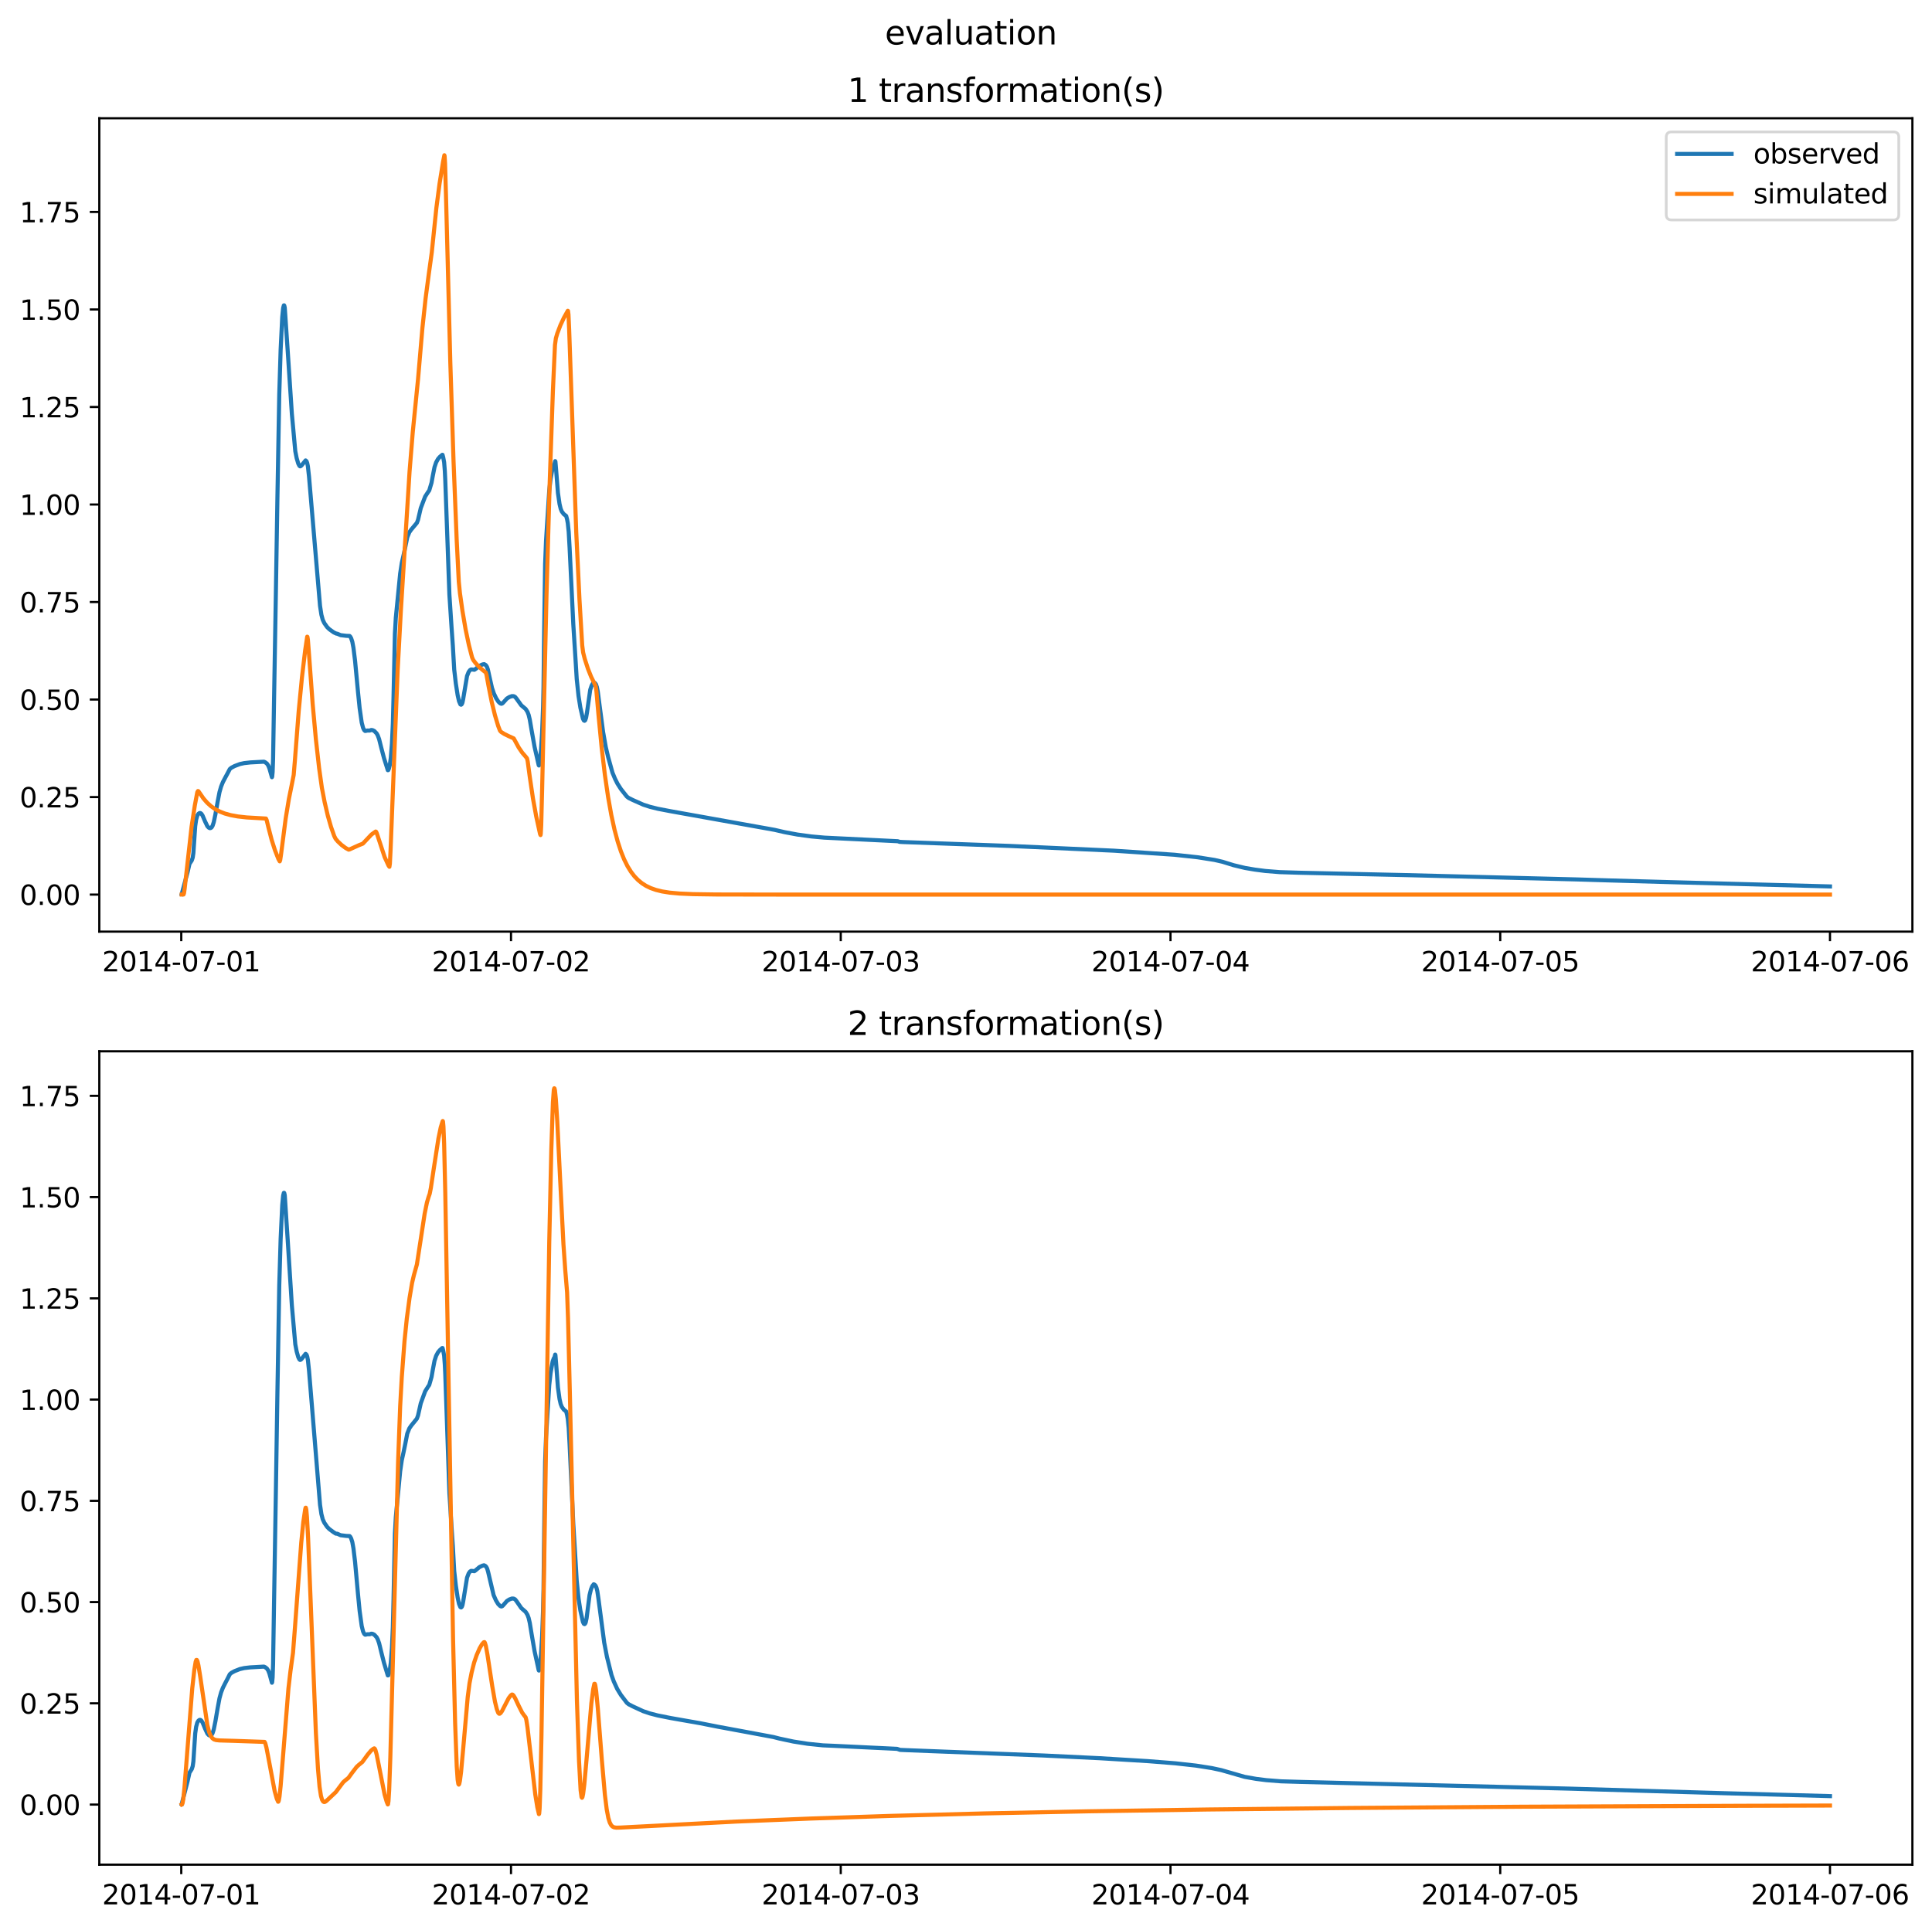 <?xml version="1.0" encoding="utf-8" standalone="no"?>
<!DOCTYPE svg PUBLIC "-//W3C//DTD SVG 1.1//EN"
  "http://www.w3.org/Graphics/SVG/1.1/DTD/svg11.dtd">
<svg xmlns:xlink="http://www.w3.org/1999/xlink" width="709.489pt" height="708.798pt" viewBox="0 0 709.489 708.798" xmlns="http://www.w3.org/2000/svg" version="1.1">
 <defs>
  <style type="text/css">*{stroke-linejoin: round; stroke-linecap: butt}</style>
 </defs>
 <g id="figure_1">
  <g id="patch_1">
   <path d="M 0 708.798 
L 709.489 708.798 
L 709.489 0 
L 0 0 
z
" style="fill: #ffffff"/>
  </g>
  <g id="axes_1">
   <g id="patch_2">
    <path d="M 36.466 342.2 
L 702.289 342.2 
L 702.289 43.44 
L 36.466 43.44 
z
" style="fill: #ffffff"/>
   </g>
   <g id="matplotlib.axis_1">
    <g id="xtick_1">
     <g id="line2d_1">
      <defs>
       <path id="mf489f1779e" d="M 0 0 
L 0 3.5 
" style="stroke: #000000; stroke-width: 0.8"/>
      </defs>
      <g>
       <use xlink:href="#mf489f1779e" x="66.562" y="342.2" style="stroke: #000000; stroke-width: 0.8"/>
      </g>
     </g>
     <g id="text_1">
      <!-- 2014-07-01 -->
      <g transform="translate(37.504 356.798) scale(0.1 -0.1)">
       <defs>
        <path id="DejaVuSans-32" d="M 1228 531 
L 3431 531 
L 3431 0 
L 469 0 
L 469 531 
Q 828 903 1448 1529 
Q 2069 2156 2228 2338 
Q 2531 2678 2651 2914 
Q 2772 3150 2772 3378 
Q 2772 3750 2511 3984 
Q 2250 4219 1831 4219 
Q 1534 4219 1204 4116 
Q 875 4013 500 3803 
L 500 4441 
Q 881 4594 1212 4672 
Q 1544 4750 1819 4750 
Q 2544 4750 2975 4387 
Q 3406 4025 3406 3419 
Q 3406 3131 3298 2873 
Q 3191 2616 2906 2266 
Q 2828 2175 2409 1742 
Q 1991 1309 1228 531 
z
" transform="scale(0.016)"/>
        <path id="DejaVuSans-30" d="M 2034 4250 
Q 1547 4250 1301 3770 
Q 1056 3291 1056 2328 
Q 1056 1369 1301 889 
Q 1547 409 2034 409 
Q 2525 409 2770 889 
Q 3016 1369 3016 2328 
Q 3016 3291 2770 3770 
Q 2525 4250 2034 4250 
z
M 2034 4750 
Q 2819 4750 3233 4129 
Q 3647 3509 3647 2328 
Q 3647 1150 3233 529 
Q 2819 -91 2034 -91 
Q 1250 -91 836 529 
Q 422 1150 422 2328 
Q 422 3509 836 4129 
Q 1250 4750 2034 4750 
z
" transform="scale(0.016)"/>
        <path id="DejaVuSans-31" d="M 794 531 
L 1825 531 
L 1825 4091 
L 703 3866 
L 703 4441 
L 1819 4666 
L 2450 4666 
L 2450 531 
L 3481 531 
L 3481 0 
L 794 0 
L 794 531 
z
" transform="scale(0.016)"/>
        <path id="DejaVuSans-34" d="M 2419 4116 
L 825 1625 
L 2419 1625 
L 2419 4116 
z
M 2253 4666 
L 3047 4666 
L 3047 1625 
L 3713 1625 
L 3713 1100 
L 3047 1100 
L 3047 0 
L 2419 0 
L 2419 1100 
L 313 1100 
L 313 1709 
L 2253 4666 
z
" transform="scale(0.016)"/>
        <path id="DejaVuSans-2d" d="M 313 2009 
L 1997 2009 
L 1997 1497 
L 313 1497 
L 313 2009 
z
" transform="scale(0.016)"/>
        <path id="DejaVuSans-37" d="M 525 4666 
L 3525 4666 
L 3525 4397 
L 1831 0 
L 1172 0 
L 2766 4134 
L 525 4134 
L 525 4666 
z
" transform="scale(0.016)"/>
       </defs>
       <use xlink:href="#DejaVuSans-32"/>
       <use xlink:href="#DejaVuSans-30" x="63.623"/>
       <use xlink:href="#DejaVuSans-31" x="127.246"/>
       <use xlink:href="#DejaVuSans-34" x="190.869"/>
       <use xlink:href="#DejaVuSans-2d" x="254.492"/>
       <use xlink:href="#DejaVuSans-30" x="290.576"/>
       <use xlink:href="#DejaVuSans-37" x="354.199"/>
       <use xlink:href="#DejaVuSans-2d" x="417.822"/>
       <use xlink:href="#DejaVuSans-30" x="453.906"/>
       <use xlink:href="#DejaVuSans-31" x="517.529"/>
      </g>
     </g>
    </g>
    <g id="xtick_2">
     <g id="line2d_2">
      <g>
       <use xlink:href="#mf489f1779e" x="187.655" y="342.2" style="stroke: #000000; stroke-width: 0.8"/>
      </g>
     </g>
     <g id="text_2">
      <!-- 2014-07-02 -->
      <g transform="translate(158.597 356.798) scale(0.1 -0.1)">
       <use xlink:href="#DejaVuSans-32"/>
       <use xlink:href="#DejaVuSans-30" x="63.623"/>
       <use xlink:href="#DejaVuSans-31" x="127.246"/>
       <use xlink:href="#DejaVuSans-34" x="190.869"/>
       <use xlink:href="#DejaVuSans-2d" x="254.492"/>
       <use xlink:href="#DejaVuSans-30" x="290.576"/>
       <use xlink:href="#DejaVuSans-37" x="354.199"/>
       <use xlink:href="#DejaVuSans-2d" x="417.822"/>
       <use xlink:href="#DejaVuSans-30" x="453.906"/>
       <use xlink:href="#DejaVuSans-32" x="517.529"/>
      </g>
     </g>
    </g>
    <g id="xtick_3">
     <g id="line2d_3">
      <g>
       <use xlink:href="#mf489f1779e" x="308.747" y="342.2" style="stroke: #000000; stroke-width: 0.8"/>
      </g>
     </g>
     <g id="text_3">
      <!-- 2014-07-03 -->
      <g transform="translate(279.689 356.798) scale(0.1 -0.1)">
       <defs>
        <path id="DejaVuSans-33" d="M 2597 2516 
Q 3050 2419 3304 2112 
Q 3559 1806 3559 1356 
Q 3559 666 3084 287 
Q 2609 -91 1734 -91 
Q 1441 -91 1130 -33 
Q 819 25 488 141 
L 488 750 
Q 750 597 1062 519 
Q 1375 441 1716 441 
Q 2309 441 2620 675 
Q 2931 909 2931 1356 
Q 2931 1769 2642 2001 
Q 2353 2234 1838 2234 
L 1294 2234 
L 1294 2753 
L 1863 2753 
Q 2328 2753 2575 2939 
Q 2822 3125 2822 3475 
Q 2822 3834 2567 4026 
Q 2313 4219 1838 4219 
Q 1578 4219 1281 4162 
Q 984 4106 628 3988 
L 628 4550 
Q 988 4650 1302 4700 
Q 1616 4750 1894 4750 
Q 2613 4750 3031 4423 
Q 3450 4097 3450 3541 
Q 3450 3153 3228 2886 
Q 3006 2619 2597 2516 
z
" transform="scale(0.016)"/>
       </defs>
       <use xlink:href="#DejaVuSans-32"/>
       <use xlink:href="#DejaVuSans-30" x="63.623"/>
       <use xlink:href="#DejaVuSans-31" x="127.246"/>
       <use xlink:href="#DejaVuSans-34" x="190.869"/>
       <use xlink:href="#DejaVuSans-2d" x="254.492"/>
       <use xlink:href="#DejaVuSans-30" x="290.576"/>
       <use xlink:href="#DejaVuSans-37" x="354.199"/>
       <use xlink:href="#DejaVuSans-2d" x="417.822"/>
       <use xlink:href="#DejaVuSans-30" x="453.906"/>
       <use xlink:href="#DejaVuSans-33" x="517.529"/>
      </g>
     </g>
    </g>
    <g id="xtick_4">
     <g id="line2d_4">
      <g>
       <use xlink:href="#mf489f1779e" x="429.84" y="342.2" style="stroke: #000000; stroke-width: 0.8"/>
      </g>
     </g>
     <g id="text_4">
      <!-- 2014-07-04 -->
      <g transform="translate(400.782 356.798) scale(0.1 -0.1)">
       <use xlink:href="#DejaVuSans-32"/>
       <use xlink:href="#DejaVuSans-30" x="63.623"/>
       <use xlink:href="#DejaVuSans-31" x="127.246"/>
       <use xlink:href="#DejaVuSans-34" x="190.869"/>
       <use xlink:href="#DejaVuSans-2d" x="254.492"/>
       <use xlink:href="#DejaVuSans-30" x="290.576"/>
       <use xlink:href="#DejaVuSans-37" x="354.199"/>
       <use xlink:href="#DejaVuSans-2d" x="417.822"/>
       <use xlink:href="#DejaVuSans-30" x="453.906"/>
       <use xlink:href="#DejaVuSans-34" x="517.529"/>
      </g>
     </g>
    </g>
    <g id="xtick_5">
     <g id="line2d_5">
      <g>
       <use xlink:href="#mf489f1779e" x="550.932" y="342.2" style="stroke: #000000; stroke-width: 0.8"/>
      </g>
     </g>
     <g id="text_5">
      <!-- 2014-07-05 -->
      <g transform="translate(521.874 356.798) scale(0.1 -0.1)">
       <defs>
        <path id="DejaVuSans-35" d="M 691 4666 
L 3169 4666 
L 3169 4134 
L 1269 4134 
L 1269 2991 
Q 1406 3038 1543 3061 
Q 1681 3084 1819 3084 
Q 2600 3084 3056 2656 
Q 3513 2228 3513 1497 
Q 3513 744 3044 326 
Q 2575 -91 1722 -91 
Q 1428 -91 1123 -41 
Q 819 9 494 109 
L 494 744 
Q 775 591 1075 516 
Q 1375 441 1709 441 
Q 2250 441 2565 725 
Q 2881 1009 2881 1497 
Q 2881 1984 2565 2268 
Q 2250 2553 1709 2553 
Q 1456 2553 1204 2497 
Q 953 2441 691 2322 
L 691 4666 
z
" transform="scale(0.016)"/>
       </defs>
       <use xlink:href="#DejaVuSans-32"/>
       <use xlink:href="#DejaVuSans-30" x="63.623"/>
       <use xlink:href="#DejaVuSans-31" x="127.246"/>
       <use xlink:href="#DejaVuSans-34" x="190.869"/>
       <use xlink:href="#DejaVuSans-2d" x="254.492"/>
       <use xlink:href="#DejaVuSans-30" x="290.576"/>
       <use xlink:href="#DejaVuSans-37" x="354.199"/>
       <use xlink:href="#DejaVuSans-2d" x="417.822"/>
       <use xlink:href="#DejaVuSans-30" x="453.906"/>
       <use xlink:href="#DejaVuSans-35" x="517.529"/>
      </g>
     </g>
    </g>
    <g id="xtick_6">
     <g id="line2d_6">
      <g>
       <use xlink:href="#mf489f1779e" x="672.025" y="342.2" style="stroke: #000000; stroke-width: 0.8"/>
      </g>
     </g>
     <g id="text_6">
      <!-- 2014-07-06 -->
      <g transform="translate(642.967 356.798) scale(0.1 -0.1)">
       <defs>
        <path id="DejaVuSans-36" d="M 2113 2584 
Q 1688 2584 1439 2293 
Q 1191 2003 1191 1497 
Q 1191 994 1439 701 
Q 1688 409 2113 409 
Q 2538 409 2786 701 
Q 3034 994 3034 1497 
Q 3034 2003 2786 2293 
Q 2538 2584 2113 2584 
z
M 3366 4563 
L 3366 3988 
Q 3128 4100 2886 4159 
Q 2644 4219 2406 4219 
Q 1781 4219 1451 3797 
Q 1122 3375 1075 2522 
Q 1259 2794 1537 2939 
Q 1816 3084 2150 3084 
Q 2853 3084 3261 2657 
Q 3669 2231 3669 1497 
Q 3669 778 3244 343 
Q 2819 -91 2113 -91 
Q 1303 -91 875 529 
Q 447 1150 447 2328 
Q 447 3434 972 4092 
Q 1497 4750 2381 4750 
Q 2619 4750 2861 4703 
Q 3103 4656 3366 4563 
z
" transform="scale(0.016)"/>
       </defs>
       <use xlink:href="#DejaVuSans-32"/>
       <use xlink:href="#DejaVuSans-30" x="63.623"/>
       <use xlink:href="#DejaVuSans-31" x="127.246"/>
       <use xlink:href="#DejaVuSans-34" x="190.869"/>
       <use xlink:href="#DejaVuSans-2d" x="254.492"/>
       <use xlink:href="#DejaVuSans-30" x="290.576"/>
       <use xlink:href="#DejaVuSans-37" x="354.199"/>
       <use xlink:href="#DejaVuSans-2d" x="417.822"/>
       <use xlink:href="#DejaVuSans-30" x="453.906"/>
       <use xlink:href="#DejaVuSans-36" x="517.529"/>
      </g>
     </g>
    </g>
   </g>
   <g id="matplotlib.axis_2">
    <g id="ytick_1">
     <g id="line2d_7">
      <defs>
       <path id="m8d17751c5c" d="M 0 0 
L -3.5 0 
" style="stroke: #000000; stroke-width: 0.8"/>
      </defs>
      <g>
       <use xlink:href="#m8d17751c5c" x="36.466" y="328.597" style="stroke: #000000; stroke-width: 0.8"/>
      </g>
     </g>
     <g id="text_7">
      <!-- 0.00 -->
      <g transform="translate(7.2 332.396) scale(0.1 -0.1)">
       <defs>
        <path id="DejaVuSans-2e" d="M 684 794 
L 1344 794 
L 1344 0 
L 684 0 
L 684 794 
z
" transform="scale(0.016)"/>
       </defs>
       <use xlink:href="#DejaVuSans-30"/>
       <use xlink:href="#DejaVuSans-2e" x="63.623"/>
       <use xlink:href="#DejaVuSans-30" x="95.41"/>
       <use xlink:href="#DejaVuSans-30" x="159.033"/>
      </g>
     </g>
    </g>
    <g id="ytick_2">
     <g id="line2d_8">
      <g>
       <use xlink:href="#m8d17751c5c" x="36.466" y="292.776" style="stroke: #000000; stroke-width: 0.8"/>
      </g>
     </g>
     <g id="text_8">
      <!-- 0.25 -->
      <g transform="translate(7.2 296.575) scale(0.1 -0.1)">
       <use xlink:href="#DejaVuSans-30"/>
       <use xlink:href="#DejaVuSans-2e" x="63.623"/>
       <use xlink:href="#DejaVuSans-32" x="95.41"/>
       <use xlink:href="#DejaVuSans-35" x="159.033"/>
      </g>
     </g>
    </g>
    <g id="ytick_3">
     <g id="line2d_9">
      <g>
       <use xlink:href="#m8d17751c5c" x="36.466" y="256.955" style="stroke: #000000; stroke-width: 0.8"/>
      </g>
     </g>
     <g id="text_9">
      <!-- 0.50 -->
      <g transform="translate(7.2 260.754) scale(0.1 -0.1)">
       <use xlink:href="#DejaVuSans-30"/>
       <use xlink:href="#DejaVuSans-2e" x="63.623"/>
       <use xlink:href="#DejaVuSans-35" x="95.41"/>
       <use xlink:href="#DejaVuSans-30" x="159.033"/>
      </g>
     </g>
    </g>
    <g id="ytick_4">
     <g id="line2d_10">
      <g>
       <use xlink:href="#m8d17751c5c" x="36.466" y="221.134" style="stroke: #000000; stroke-width: 0.8"/>
      </g>
     </g>
     <g id="text_10">
      <!-- 0.75 -->
      <g transform="translate(7.2 224.934) scale(0.1 -0.1)">
       <use xlink:href="#DejaVuSans-30"/>
       <use xlink:href="#DejaVuSans-2e" x="63.623"/>
       <use xlink:href="#DejaVuSans-37" x="95.41"/>
       <use xlink:href="#DejaVuSans-35" x="159.033"/>
      </g>
     </g>
    </g>
    <g id="ytick_5">
     <g id="line2d_11">
      <g>
       <use xlink:href="#m8d17751c5c" x="36.466" y="185.314" style="stroke: #000000; stroke-width: 0.8"/>
      </g>
     </g>
     <g id="text_11">
      <!-- 1.00 -->
      <g transform="translate(7.2 189.113) scale(0.1 -0.1)">
       <use xlink:href="#DejaVuSans-31"/>
       <use xlink:href="#DejaVuSans-2e" x="63.623"/>
       <use xlink:href="#DejaVuSans-30" x="95.41"/>
       <use xlink:href="#DejaVuSans-30" x="159.033"/>
      </g>
     </g>
    </g>
    <g id="ytick_6">
     <g id="line2d_12">
      <g>
       <use xlink:href="#m8d17751c5c" x="36.466" y="149.493" style="stroke: #000000; stroke-width: 0.8"/>
      </g>
     </g>
     <g id="text_12">
      <!-- 1.25 -->
      <g transform="translate(7.2 153.292) scale(0.1 -0.1)">
       <use xlink:href="#DejaVuSans-31"/>
       <use xlink:href="#DejaVuSans-2e" x="63.623"/>
       <use xlink:href="#DejaVuSans-32" x="95.41"/>
       <use xlink:href="#DejaVuSans-35" x="159.033"/>
      </g>
     </g>
    </g>
    <g id="ytick_7">
     <g id="line2d_13">
      <g>
       <use xlink:href="#m8d17751c5c" x="36.466" y="113.672" style="stroke: #000000; stroke-width: 0.8"/>
      </g>
     </g>
     <g id="text_13">
      <!-- 1.50 -->
      <g transform="translate(7.2 117.471) scale(0.1 -0.1)">
       <use xlink:href="#DejaVuSans-31"/>
       <use xlink:href="#DejaVuSans-2e" x="63.623"/>
       <use xlink:href="#DejaVuSans-35" x="95.41"/>
       <use xlink:href="#DejaVuSans-30" x="159.033"/>
      </g>
     </g>
    </g>
    <g id="ytick_8">
     <g id="line2d_14">
      <g>
       <use xlink:href="#m8d17751c5c" x="36.466" y="77.851" style="stroke: #000000; stroke-width: 0.8"/>
      </g>
     </g>
     <g id="text_14">
      <!-- 1.75 -->
      <g transform="translate(7.2 81.65) scale(0.1 -0.1)">
       <use xlink:href="#DejaVuSans-31"/>
       <use xlink:href="#DejaVuSans-2e" x="63.623"/>
       <use xlink:href="#DejaVuSans-37" x="95.41"/>
       <use xlink:href="#DejaVuSans-35" x="159.033"/>
      </g>
     </g>
    </g>
   </g>
   <g id="line2d_15">
    <path d="M 66.73 328.416 
L 68.496 321.795 
L 68.917 320.219 
L 69.589 317.314 
L 70.01 316.679 
L 70.43 316.045 
L 70.767 315.013 
L 71.019 313.329 
L 71.271 309.556 
L 71.692 303.411 
L 72.028 301.093 
L 72.449 299.595 
L 72.869 298.914 
L 73.29 298.63 
L 73.626 298.659 
L 73.962 298.91 
L 74.383 299.557 
L 75.308 301.723 
L 76.149 303.471 
L 76.653 304.014 
L 77.074 304.199 
L 77.41 304.146 
L 77.746 303.867 
L 78.083 303.277 
L 78.503 301.995 
L 79.092 299.191 
L 79.933 294.451 
L 80.606 290.974 
L 81.194 288.912 
L 81.867 287.242 
L 82.792 285.49 
L 83.633 283.94 
L 84.39 282.485 
L 84.978 281.997 
L 86.156 281.382 
L 88.09 280.651 
L 89.687 280.303 
L 91.958 280.049 
L 96.919 279.78 
L 97.34 279.963 
L 98.013 280.459 
L 98.517 281.196 
L 98.938 282.242 
L 99.863 285.488 
L 99.947 285.289 
L 100.115 283.567 
L 100.283 278.824 
L 100.619 258.227 
L 101.292 218.901 
L 101.881 182.482 
L 102.554 144.85 
L 103.058 128.523 
L 103.647 116.483 
L 103.983 113.125 
L 104.235 112.173 
L 104.319 112.146 
L 104.404 112.272 
L 104.572 113.016 
L 104.74 115.429 
L 105.076 120.442 
L 105.665 129.065 
L 107.179 152.005 
L 108.44 165.743 
L 108.945 168.301 
L 109.533 170.294 
L 109.954 171.117 
L 110.206 171.295 
L 110.458 171.217 
L 110.795 170.892 
L 112.224 169.123 
L 112.56 169.414 
L 112.813 170.061 
L 113.065 171.295 
L 113.485 175.092 
L 117.522 222.521 
L 118.026 225.811 
L 118.531 227.69 
L 119.12 228.912 
L 120.129 230.334 
L 120.886 231.084 
L 122.567 232.294 
L 123.577 232.762 
L 123.829 232.759 
L 125.09 233.304 
L 127.192 233.553 
L 128.37 233.593 
L 128.622 233.844 
L 128.958 234.448 
L 129.379 235.727 
L 129.799 237.964 
L 130.388 242.707 
L 131.481 254.298 
L 132.07 260.113 
L 132.827 265.409 
L 133.331 267.35 
L 133.752 268.199 
L 134.088 268.494 
L 134.424 268.451 
L 134.929 268.339 
L 135.77 268.346 
L 136.359 268.125 
L 136.863 268.212 
L 137.452 268.502 
L 138.293 269.373 
L 138.713 270.118 
L 139.218 271.482 
L 139.974 274.501 
L 140.984 278.355 
L 142.413 282.903 
L 142.581 282.878 
L 142.834 282.264 
L 143.17 280.882 
L 143.506 278.42 
L 143.927 273.218 
L 144.263 265.881 
L 144.515 256.063 
L 145.02 232.764 
L 145.356 226.914 
L 146.954 210.667 
L 147.543 206.813 
L 148.215 203.864 
L 148.804 201.104 
L 149.561 197.349 
L 150.318 195.506 
L 150.991 194.552 
L 153.093 192.048 
L 153.513 190.934 
L 153.85 189.486 
L 154.522 186.62 
L 156.12 182.407 
L 157.129 180.845 
L 157.634 180.133 
L 158.475 177.311 
L 158.895 174.993 
L 159.568 171.582 
L 160.157 169.842 
L 160.829 168.622 
L 161.502 167.826 
L 162.427 167.057 
L 162.511 167.061 
L 162.763 167.996 
L 163.1 169.801 
L 163.352 172.985 
L 163.52 176.45 
L 165.034 218.461 
L 165.791 229.966 
L 166.295 237.179 
L 166.8 245.943 
L 167.388 251.032 
L 168.061 255.356 
L 168.566 257.581 
L 169.07 258.735 
L 169.323 258.861 
L 169.575 258.671 
L 169.827 258.058 
L 170.079 256.852 
L 171.509 248.315 
L 172.098 246.828 
L 172.602 246.143 
L 173.023 245.9 
L 173.527 245.943 
L 174.2 246.024 
L 174.62 245.751 
L 176.05 244.583 
L 177.227 244.049 
L 177.816 243.953 
L 178.405 244.304 
L 178.825 244.937 
L 179.161 245.908 
L 179.75 248.607 
L 180.675 252.698 
L 181.348 254.686 
L 182.189 256.473 
L 183.03 257.755 
L 183.702 258.376 
L 184.123 258.51 
L 184.459 258.397 
L 184.88 257.989 
L 186.141 256.588 
L 187.066 256.02 
L 187.991 255.694 
L 188.664 255.723 
L 189.168 255.996 
L 189.673 256.611 
L 191.439 259.073 
L 192.28 259.789 
L 193.037 260.427 
L 193.709 261.482 
L 194.13 262.578 
L 194.55 264.308 
L 195.223 268.261 
L 196.316 274.378 
L 197.83 281.079 
L 197.914 281.182 
L 197.998 281.035 
L 198.25 279.495 
L 198.671 275.592 
L 199.091 268.902 
L 199.428 259.772 
L 199.596 252.331 
L 199.848 230.663 
L 200.184 207.169 
L 200.521 198.583 
L 201.698 180.179 
L 202.203 175.849 
L 202.959 171.769 
L 203.38 170.692 
L 203.632 170.376 
L 203.884 169.378 
L 203.968 169.546 
L 204.221 172.565 
L 204.893 181.07 
L 205.482 185.137 
L 205.903 186.892 
L 206.323 187.901 
L 207.08 188.896 
L 207.753 189.39 
L 207.921 189.527 
L 208.257 190.789 
L 208.509 192.148 
L 208.846 195.366 
L 209.182 201.322 
L 210.528 229.26 
L 211.369 242.541 
L 211.789 249.388 
L 212.462 255.707 
L 213.135 259.954 
L 214.06 263.954 
L 214.396 264.628 
L 214.648 264.767 
L 214.9 264.564 
L 215.237 263.602 
L 215.573 261.627 
L 216.75 253.364 
L 217.255 251.854 
L 217.76 250.94 
L 218.096 250.658 
L 218.516 250.928 
L 218.853 251.394 
L 219.189 252.362 
L 219.525 254.04 
L 220.114 258.583 
L 221.46 268.786 
L 222.469 274.452 
L 223.31 278.017 
L 224.907 283.778 
L 225.832 286.005 
L 226.757 287.853 
L 228.019 289.83 
L 230.205 292.6 
L 230.878 293.114 
L 232.392 293.863 
L 236.26 295.579 
L 238.698 296.365 
L 241.558 297.073 
L 246.099 297.947 
L 284.445 304.819 
L 288.145 305.672 
L 292.854 306.55 
L 297.983 307.246 
L 302.777 307.679 
L 329.686 308.997 
L 330.359 309.226 
L 331.62 309.3 
L 370.639 310.718 
L 409.153 312.474 
L 431.269 313.962 
L 439.762 314.885 
L 445.985 315.867 
L 448.928 316.542 
L 453.049 317.814 
L 457.254 318.823 
L 460.785 319.419 
L 464.654 319.922 
L 469.951 320.348 
L 477.183 320.57 
L 515.361 321.417 
L 578.935 323.026 
L 590.203 323.371 
L 614.926 324.07 
L 672.025 325.599 
L 672.025 325.599 
" clip-path="url(#p500fdd2660)" style="fill: none; stroke: #1f77b4; stroke-width: 1.5; stroke-linecap: square"/>
   </g>
   <g id="line2d_16">
    <path d="M 66.73 328.575 
L 67.403 328.565 
L 67.571 328.099 
L 67.824 326.323 
L 70.346 303.709 
L 71.524 295.969 
L 72.449 291.001 
L 72.701 290.555 
L 72.869 290.626 
L 73.29 291.222 
L 74.719 293.303 
L 76.065 294.847 
L 77.494 296.138 
L 79.008 297.198 
L 80.69 298.091 
L 82.54 298.816 
L 84.726 299.42 
L 87.333 299.898 
L 90.612 300.261 
L 95.069 300.516 
L 97.676 300.666 
L 97.928 301.244 
L 98.601 304.024 
L 99.778 308.553 
L 100.956 312.248 
L 102.217 315.481 
L 102.722 316.386 
L 102.89 315.96 
L 103.226 313.693 
L 104.908 300.662 
L 106.085 293.483 
L 107.263 287.654 
L 107.851 284.643 
L 108.272 279.609 
L 109.701 261.128 
L 110.879 248.91 
L 112.056 238.937 
L 112.813 233.868 
L 112.897 233.924 
L 113.065 234.963 
L 113.485 240.463 
L 114.831 258.715 
L 116.008 271.6 
L 117.186 282.11 
L 118.195 289.335 
L 119.204 294.587 
L 120.381 299.625 
L 121.558 303.734 
L 122.736 307.089 
L 123.24 308.1 
L 124.081 309.097 
L 125.427 310.37 
L 126.94 311.489 
L 128.033 312.085 
L 128.37 312.004 
L 131.733 310.486 
L 133.247 309.882 
L 136.443 306.505 
L 137.956 305.435 
L 138.124 305.519 
L 138.377 306.081 
L 141.236 314.78 
L 142.665 317.907 
L 143.002 318.392 
L 143.17 317.283 
L 143.422 312.376 
L 146.029 246.127 
L 147.206 224.346 
L 150.402 173.222 
L 151.579 158.718 
L 152.756 146.905 
L 153.513 139.336 
L 155.111 120.579 
L 156.288 109.617 
L 157.466 100.677 
L 158.559 92.73 
L 160.241 76.441 
L 161.418 67.452 
L 162.679 59.569 
L 163.184 57.02 
L 163.268 57.315 
L 163.436 59.957 
L 163.773 71.549 
L 165.37 133.229 
L 166.548 169.251 
L 167.725 198.649 
L 168.482 213.65 
L 168.902 217.869 
L 169.827 224.419 
L 171.004 231.298 
L 172.182 236.908 
L 173.359 241.457 
L 173.779 242.4 
L 174.62 243.54 
L 175.966 245.004 
L 177.395 246.227 
L 178.405 247.01 
L 178.657 247.853 
L 179.414 252.024 
L 180.591 257.922 
L 181.768 262.733 
L 182.945 266.662 
L 183.618 268.41 
L 184.039 268.863 
L 185.216 269.612 
L 186.898 270.436 
L 188.664 271.235 
L 189.168 272.16 
L 190.514 274.619 
L 191.775 276.463 
L 193.037 277.928 
L 193.541 278.565 
L 193.793 279.719 
L 194.55 285.361 
L 195.727 293.331 
L 196.905 299.833 
L 198.334 306.372 
L 198.502 306.738 
L 198.587 306.255 
L 198.755 303.016 
L 199.091 289.555 
L 200.689 218.679 
L 201.866 177.301 
L 203.043 143.52 
L 203.8 126.785 
L 204.137 124.257 
L 204.641 122.517 
L 205.819 119.413 
L 207.08 116.723 
L 208.509 114.162 
L 208.594 114.213 
L 208.762 115.527 
L 209.014 121.096 
L 211.621 195.661 
L 212.798 220.171 
L 213.807 237.074 
L 214.144 239.663 
L 214.732 241.997 
L 215.91 245.637 
L 217.087 248.604 
L 218.264 250.998 
L 218.769 252.088 
L 219.021 253.881 
L 219.778 262.516 
L 220.955 274.698 
L 222.132 284.635 
L 223.31 292.741 
L 224.487 299.352 
L 225.664 304.744 
L 226.842 309.142 
L 228.019 312.729 
L 229.196 315.655 
L 230.457 318.193 
L 231.719 320.234 
L 232.98 321.875 
L 234.326 323.271 
L 235.755 324.439 
L 237.269 325.397 
L 238.951 326.206 
L 240.885 326.886 
L 243.155 327.442 
L 245.93 327.883 
L 249.546 328.215 
L 254.592 328.437 
L 263.085 328.56 
L 286.379 328.596 
L 672.025 328.597 
L 672.025 328.597 
" clip-path="url(#p500fdd2660)" style="fill: none; stroke: #ff7f0e; stroke-width: 1.5; stroke-linecap: square"/>
   </g>
   <g id="patch_3">
    <path d="M 36.466 342.2 
L 36.466 43.44 
" style="fill: none; stroke: #000000; stroke-width: 0.8; stroke-linejoin: miter; stroke-linecap: square"/>
   </g>
   <g id="patch_4">
    <path d="M 702.289 342.2 
L 702.289 43.44 
" style="fill: none; stroke: #000000; stroke-width: 0.8; stroke-linejoin: miter; stroke-linecap: square"/>
   </g>
   <g id="patch_5">
    <path d="M 36.466 342.2 
L 702.289 342.2 
" style="fill: none; stroke: #000000; stroke-width: 0.8; stroke-linejoin: miter; stroke-linecap: square"/>
   </g>
   <g id="patch_6">
    <path d="M 36.466 43.44 
L 702.289 43.44 
" style="fill: none; stroke: #000000; stroke-width: 0.8; stroke-linejoin: miter; stroke-linecap: square"/>
   </g>
   <g id="text_15">
    <!-- 1 transformation(s) -->
    <g transform="translate(311.263 37.44) scale(0.12 -0.12)">
     <defs>
      <path id="DejaVuSans-20" transform="scale(0.016)"/>
      <path id="DejaVuSans-74" d="M 1172 4494 
L 1172 3500 
L 2356 3500 
L 2356 3053 
L 1172 3053 
L 1172 1153 
Q 1172 725 1289 603 
Q 1406 481 1766 481 
L 2356 481 
L 2356 0 
L 1766 0 
Q 1100 0 847 248 
Q 594 497 594 1153 
L 594 3053 
L 172 3053 
L 172 3500 
L 594 3500 
L 594 4494 
L 1172 4494 
z
" transform="scale(0.016)"/>
      <path id="DejaVuSans-72" d="M 2631 2963 
Q 2534 3019 2420 3045 
Q 2306 3072 2169 3072 
Q 1681 3072 1420 2755 
Q 1159 2438 1159 1844 
L 1159 0 
L 581 0 
L 581 3500 
L 1159 3500 
L 1159 2956 
Q 1341 3275 1631 3429 
Q 1922 3584 2338 3584 
Q 2397 3584 2469 3576 
Q 2541 3569 2628 3553 
L 2631 2963 
z
" transform="scale(0.016)"/>
      <path id="DejaVuSans-61" d="M 2194 1759 
Q 1497 1759 1228 1600 
Q 959 1441 959 1056 
Q 959 750 1161 570 
Q 1363 391 1709 391 
Q 2188 391 2477 730 
Q 2766 1069 2766 1631 
L 2766 1759 
L 2194 1759 
z
M 3341 1997 
L 3341 0 
L 2766 0 
L 2766 531 
Q 2569 213 2275 61 
Q 1981 -91 1556 -91 
Q 1019 -91 701 211 
Q 384 513 384 1019 
Q 384 1609 779 1909 
Q 1175 2209 1959 2209 
L 2766 2209 
L 2766 2266 
Q 2766 2663 2505 2880 
Q 2244 3097 1772 3097 
Q 1472 3097 1187 3025 
Q 903 2953 641 2809 
L 641 3341 
Q 956 3463 1253 3523 
Q 1550 3584 1831 3584 
Q 2591 3584 2966 3190 
Q 3341 2797 3341 1997 
z
" transform="scale(0.016)"/>
      <path id="DejaVuSans-6e" d="M 3513 2113 
L 3513 0 
L 2938 0 
L 2938 2094 
Q 2938 2591 2744 2837 
Q 2550 3084 2163 3084 
Q 1697 3084 1428 2787 
Q 1159 2491 1159 1978 
L 1159 0 
L 581 0 
L 581 3500 
L 1159 3500 
L 1159 2956 
Q 1366 3272 1645 3428 
Q 1925 3584 2291 3584 
Q 2894 3584 3203 3211 
Q 3513 2838 3513 2113 
z
" transform="scale(0.016)"/>
      <path id="DejaVuSans-73" d="M 2834 3397 
L 2834 2853 
Q 2591 2978 2328 3040 
Q 2066 3103 1784 3103 
Q 1356 3103 1142 2972 
Q 928 2841 928 2578 
Q 928 2378 1081 2264 
Q 1234 2150 1697 2047 
L 1894 2003 
Q 2506 1872 2764 1633 
Q 3022 1394 3022 966 
Q 3022 478 2636 193 
Q 2250 -91 1575 -91 
Q 1294 -91 989 -36 
Q 684 19 347 128 
L 347 722 
Q 666 556 975 473 
Q 1284 391 1588 391 
Q 1994 391 2212 530 
Q 2431 669 2431 922 
Q 2431 1156 2273 1281 
Q 2116 1406 1581 1522 
L 1381 1569 
Q 847 1681 609 1914 
Q 372 2147 372 2553 
Q 372 3047 722 3315 
Q 1072 3584 1716 3584 
Q 2034 3584 2315 3537 
Q 2597 3491 2834 3397 
z
" transform="scale(0.016)"/>
      <path id="DejaVuSans-66" d="M 2375 4863 
L 2375 4384 
L 1825 4384 
Q 1516 4384 1395 4259 
Q 1275 4134 1275 3809 
L 1275 3500 
L 2222 3500 
L 2222 3053 
L 1275 3053 
L 1275 0 
L 697 0 
L 697 3053 
L 147 3053 
L 147 3500 
L 697 3500 
L 697 3744 
Q 697 4328 969 4595 
Q 1241 4863 1831 4863 
L 2375 4863 
z
" transform="scale(0.016)"/>
      <path id="DejaVuSans-6f" d="M 1959 3097 
Q 1497 3097 1228 2736 
Q 959 2375 959 1747 
Q 959 1119 1226 758 
Q 1494 397 1959 397 
Q 2419 397 2687 759 
Q 2956 1122 2956 1747 
Q 2956 2369 2687 2733 
Q 2419 3097 1959 3097 
z
M 1959 3584 
Q 2709 3584 3137 3096 
Q 3566 2609 3566 1747 
Q 3566 888 3137 398 
Q 2709 -91 1959 -91 
Q 1206 -91 779 398 
Q 353 888 353 1747 
Q 353 2609 779 3096 
Q 1206 3584 1959 3584 
z
" transform="scale(0.016)"/>
      <path id="DejaVuSans-6d" d="M 3328 2828 
Q 3544 3216 3844 3400 
Q 4144 3584 4550 3584 
Q 5097 3584 5394 3201 
Q 5691 2819 5691 2113 
L 5691 0 
L 5113 0 
L 5113 2094 
Q 5113 2597 4934 2840 
Q 4756 3084 4391 3084 
Q 3944 3084 3684 2787 
Q 3425 2491 3425 1978 
L 3425 0 
L 2847 0 
L 2847 2094 
Q 2847 2600 2669 2842 
Q 2491 3084 2119 3084 
Q 1678 3084 1418 2786 
Q 1159 2488 1159 1978 
L 1159 0 
L 581 0 
L 581 3500 
L 1159 3500 
L 1159 2956 
Q 1356 3278 1631 3431 
Q 1906 3584 2284 3584 
Q 2666 3584 2933 3390 
Q 3200 3197 3328 2828 
z
" transform="scale(0.016)"/>
      <path id="DejaVuSans-69" d="M 603 3500 
L 1178 3500 
L 1178 0 
L 603 0 
L 603 3500 
z
M 603 4863 
L 1178 4863 
L 1178 4134 
L 603 4134 
L 603 4863 
z
" transform="scale(0.016)"/>
      <path id="DejaVuSans-28" d="M 1984 4856 
Q 1566 4138 1362 3434 
Q 1159 2731 1159 2009 
Q 1159 1288 1364 580 
Q 1569 -128 1984 -844 
L 1484 -844 
Q 1016 -109 783 600 
Q 550 1309 550 2009 
Q 550 2706 781 3412 
Q 1013 4119 1484 4856 
L 1984 4856 
z
" transform="scale(0.016)"/>
      <path id="DejaVuSans-29" d="M 513 4856 
L 1013 4856 
Q 1481 4119 1714 3412 
Q 1947 2706 1947 2009 
Q 1947 1309 1714 600 
Q 1481 -109 1013 -844 
L 513 -844 
Q 928 -128 1133 580 
Q 1338 1288 1338 2009 
Q 1338 2731 1133 3434 
Q 928 4138 513 4856 
z
" transform="scale(0.016)"/>
     </defs>
     <use xlink:href="#DejaVuSans-31"/>
     <use xlink:href="#DejaVuSans-20" x="63.623"/>
     <use xlink:href="#DejaVuSans-74" x="95.41"/>
     <use xlink:href="#DejaVuSans-72" x="134.619"/>
     <use xlink:href="#DejaVuSans-61" x="175.732"/>
     <use xlink:href="#DejaVuSans-6e" x="237.012"/>
     <use xlink:href="#DejaVuSans-73" x="300.391"/>
     <use xlink:href="#DejaVuSans-66" x="352.49"/>
     <use xlink:href="#DejaVuSans-6f" x="387.695"/>
     <use xlink:href="#DejaVuSans-72" x="448.877"/>
     <use xlink:href="#DejaVuSans-6d" x="488.24"/>
     <use xlink:href="#DejaVuSans-61" x="585.652"/>
     <use xlink:href="#DejaVuSans-74" x="646.932"/>
     <use xlink:href="#DejaVuSans-69" x="686.141"/>
     <use xlink:href="#DejaVuSans-6f" x="713.924"/>
     <use xlink:href="#DejaVuSans-6e" x="775.105"/>
     <use xlink:href="#DejaVuSans-28" x="838.484"/>
     <use xlink:href="#DejaVuSans-73" x="877.498"/>
     <use xlink:href="#DejaVuSans-29" x="929.598"/>
    </g>
   </g>
   <g id="legend_1">
    <g id="patch_7">
     <path d="M 613.896 80.796 
L 695.289 80.796 
Q 697.289 80.796 697.289 78.796 
L 697.289 50.44 
Q 697.289 48.44 695.289 48.44 
L 613.896 48.44 
Q 611.896 48.44 611.896 50.44 
L 611.896 78.796 
Q 611.896 80.796 613.896 80.796 
z
" style="fill: #ffffff; opacity: 0.8; stroke: #cccccc; stroke-linejoin: miter"/>
    </g>
    <g id="line2d_17">
     <path d="M 615.896 56.538 
L 625.896 56.538 
L 635.896 56.538 
" style="fill: none; stroke: #1f77b4; stroke-width: 1.5; stroke-linecap: square"/>
    </g>
    <g id="text_16">
     <!-- observed -->
     <g transform="translate(643.896 60.038) scale(0.1 -0.1)">
      <defs>
       <path id="DejaVuSans-62" d="M 3116 1747 
Q 3116 2381 2855 2742 
Q 2594 3103 2138 3103 
Q 1681 3103 1420 2742 
Q 1159 2381 1159 1747 
Q 1159 1113 1420 752 
Q 1681 391 2138 391 
Q 2594 391 2855 752 
Q 3116 1113 3116 1747 
z
M 1159 2969 
Q 1341 3281 1617 3432 
Q 1894 3584 2278 3584 
Q 2916 3584 3314 3078 
Q 3713 2572 3713 1747 
Q 3713 922 3314 415 
Q 2916 -91 2278 -91 
Q 1894 -91 1617 61 
Q 1341 213 1159 525 
L 1159 0 
L 581 0 
L 581 4863 
L 1159 4863 
L 1159 2969 
z
" transform="scale(0.016)"/>
       <path id="DejaVuSans-65" d="M 3597 1894 
L 3597 1613 
L 953 1613 
Q 991 1019 1311 708 
Q 1631 397 2203 397 
Q 2534 397 2845 478 
Q 3156 559 3463 722 
L 3463 178 
Q 3153 47 2828 -22 
Q 2503 -91 2169 -91 
Q 1331 -91 842 396 
Q 353 884 353 1716 
Q 353 2575 817 3079 
Q 1281 3584 2069 3584 
Q 2775 3584 3186 3129 
Q 3597 2675 3597 1894 
z
M 3022 2063 
Q 3016 2534 2758 2815 
Q 2500 3097 2075 3097 
Q 1594 3097 1305 2825 
Q 1016 2553 972 2059 
L 3022 2063 
z
" transform="scale(0.016)"/>
       <path id="DejaVuSans-76" d="M 191 3500 
L 800 3500 
L 1894 563 
L 2988 3500 
L 3597 3500 
L 2284 0 
L 1503 0 
L 191 3500 
z
" transform="scale(0.016)"/>
       <path id="DejaVuSans-64" d="M 2906 2969 
L 2906 4863 
L 3481 4863 
L 3481 0 
L 2906 0 
L 2906 525 
Q 2725 213 2448 61 
Q 2172 -91 1784 -91 
Q 1150 -91 751 415 
Q 353 922 353 1747 
Q 353 2572 751 3078 
Q 1150 3584 1784 3584 
Q 2172 3584 2448 3432 
Q 2725 3281 2906 2969 
z
M 947 1747 
Q 947 1113 1208 752 
Q 1469 391 1925 391 
Q 2381 391 2643 752 
Q 2906 1113 2906 1747 
Q 2906 2381 2643 2742 
Q 2381 3103 1925 3103 
Q 1469 3103 1208 2742 
Q 947 2381 947 1747 
z
" transform="scale(0.016)"/>
      </defs>
      <use xlink:href="#DejaVuSans-6f"/>
      <use xlink:href="#DejaVuSans-62" x="61.182"/>
      <use xlink:href="#DejaVuSans-73" x="124.658"/>
      <use xlink:href="#DejaVuSans-65" x="176.758"/>
      <use xlink:href="#DejaVuSans-72" x="238.281"/>
      <use xlink:href="#DejaVuSans-76" x="279.395"/>
      <use xlink:href="#DejaVuSans-65" x="338.574"/>
      <use xlink:href="#DejaVuSans-64" x="400.098"/>
     </g>
    </g>
    <g id="line2d_18">
     <path d="M 615.896 71.217 
L 625.896 71.217 
L 635.896 71.217 
" style="fill: none; stroke: #ff7f0e; stroke-width: 1.5; stroke-linecap: square"/>
    </g>
    <g id="text_17">
     <!-- simulated -->
     <g transform="translate(643.896 74.717) scale(0.1 -0.1)">
      <defs>
       <path id="DejaVuSans-75" d="M 544 1381 
L 544 3500 
L 1119 3500 
L 1119 1403 
Q 1119 906 1312 657 
Q 1506 409 1894 409 
Q 2359 409 2629 706 
Q 2900 1003 2900 1516 
L 2900 3500 
L 3475 3500 
L 3475 0 
L 2900 0 
L 2900 538 
Q 2691 219 2414 64 
Q 2138 -91 1772 -91 
Q 1169 -91 856 284 
Q 544 659 544 1381 
z
M 1991 3584 
L 1991 3584 
z
" transform="scale(0.016)"/>
       <path id="DejaVuSans-6c" d="M 603 4863 
L 1178 4863 
L 1178 0 
L 603 0 
L 603 4863 
z
" transform="scale(0.016)"/>
      </defs>
      <use xlink:href="#DejaVuSans-73"/>
      <use xlink:href="#DejaVuSans-69" x="52.1"/>
      <use xlink:href="#DejaVuSans-6d" x="79.883"/>
      <use xlink:href="#DejaVuSans-75" x="177.295"/>
      <use xlink:href="#DejaVuSans-6c" x="240.674"/>
      <use xlink:href="#DejaVuSans-61" x="268.457"/>
      <use xlink:href="#DejaVuSans-74" x="329.736"/>
      <use xlink:href="#DejaVuSans-65" x="368.945"/>
      <use xlink:href="#DejaVuSans-64" x="430.469"/>
     </g>
    </g>
   </g>
  </g>
  <g id="axes_2">
   <g id="patch_8">
    <path d="M 36.466 684.92 
L 702.289 684.92 
L 702.289 386.16 
L 36.466 386.16 
z
" style="fill: #ffffff"/>
   </g>
   <g id="matplotlib.axis_3">
    <g id="xtick_7">
     <g id="line2d_19">
      <g>
       <use xlink:href="#mf489f1779e" x="66.562" y="684.92" style="stroke: #000000; stroke-width: 0.8"/>
      </g>
     </g>
     <g id="text_18">
      <!-- 2014-07-01 -->
      <g transform="translate(37.504 699.518) scale(0.1 -0.1)">
       <use xlink:href="#DejaVuSans-32"/>
       <use xlink:href="#DejaVuSans-30" x="63.623"/>
       <use xlink:href="#DejaVuSans-31" x="127.246"/>
       <use xlink:href="#DejaVuSans-34" x="190.869"/>
       <use xlink:href="#DejaVuSans-2d" x="254.492"/>
       <use xlink:href="#DejaVuSans-30" x="290.576"/>
       <use xlink:href="#DejaVuSans-37" x="354.199"/>
       <use xlink:href="#DejaVuSans-2d" x="417.822"/>
       <use xlink:href="#DejaVuSans-30" x="453.906"/>
       <use xlink:href="#DejaVuSans-31" x="517.529"/>
      </g>
     </g>
    </g>
    <g id="xtick_8">
     <g id="line2d_20">
      <g>
       <use xlink:href="#mf489f1779e" x="187.655" y="684.92" style="stroke: #000000; stroke-width: 0.8"/>
      </g>
     </g>
     <g id="text_19">
      <!-- 2014-07-02 -->
      <g transform="translate(158.597 699.518) scale(0.1 -0.1)">
       <use xlink:href="#DejaVuSans-32"/>
       <use xlink:href="#DejaVuSans-30" x="63.623"/>
       <use xlink:href="#DejaVuSans-31" x="127.246"/>
       <use xlink:href="#DejaVuSans-34" x="190.869"/>
       <use xlink:href="#DejaVuSans-2d" x="254.492"/>
       <use xlink:href="#DejaVuSans-30" x="290.576"/>
       <use xlink:href="#DejaVuSans-37" x="354.199"/>
       <use xlink:href="#DejaVuSans-2d" x="417.822"/>
       <use xlink:href="#DejaVuSans-30" x="453.906"/>
       <use xlink:href="#DejaVuSans-32" x="517.529"/>
      </g>
     </g>
    </g>
    <g id="xtick_9">
     <g id="line2d_21">
      <g>
       <use xlink:href="#mf489f1779e" x="308.747" y="684.92" style="stroke: #000000; stroke-width: 0.8"/>
      </g>
     </g>
     <g id="text_20">
      <!-- 2014-07-03 -->
      <g transform="translate(279.689 699.518) scale(0.1 -0.1)">
       <use xlink:href="#DejaVuSans-32"/>
       <use xlink:href="#DejaVuSans-30" x="63.623"/>
       <use xlink:href="#DejaVuSans-31" x="127.246"/>
       <use xlink:href="#DejaVuSans-34" x="190.869"/>
       <use xlink:href="#DejaVuSans-2d" x="254.492"/>
       <use xlink:href="#DejaVuSans-30" x="290.576"/>
       <use xlink:href="#DejaVuSans-37" x="354.199"/>
       <use xlink:href="#DejaVuSans-2d" x="417.822"/>
       <use xlink:href="#DejaVuSans-30" x="453.906"/>
       <use xlink:href="#DejaVuSans-33" x="517.529"/>
      </g>
     </g>
    </g>
    <g id="xtick_10">
     <g id="line2d_22">
      <g>
       <use xlink:href="#mf489f1779e" x="429.84" y="684.92" style="stroke: #000000; stroke-width: 0.8"/>
      </g>
     </g>
     <g id="text_21">
      <!-- 2014-07-04 -->
      <g transform="translate(400.782 699.518) scale(0.1 -0.1)">
       <use xlink:href="#DejaVuSans-32"/>
       <use xlink:href="#DejaVuSans-30" x="63.623"/>
       <use xlink:href="#DejaVuSans-31" x="127.246"/>
       <use xlink:href="#DejaVuSans-34" x="190.869"/>
       <use xlink:href="#DejaVuSans-2d" x="254.492"/>
       <use xlink:href="#DejaVuSans-30" x="290.576"/>
       <use xlink:href="#DejaVuSans-37" x="354.199"/>
       <use xlink:href="#DejaVuSans-2d" x="417.822"/>
       <use xlink:href="#DejaVuSans-30" x="453.906"/>
       <use xlink:href="#DejaVuSans-34" x="517.529"/>
      </g>
     </g>
    </g>
    <g id="xtick_11">
     <g id="line2d_23">
      <g>
       <use xlink:href="#mf489f1779e" x="550.932" y="684.92" style="stroke: #000000; stroke-width: 0.8"/>
      </g>
     </g>
     <g id="text_22">
      <!-- 2014-07-05 -->
      <g transform="translate(521.874 699.518) scale(0.1 -0.1)">
       <use xlink:href="#DejaVuSans-32"/>
       <use xlink:href="#DejaVuSans-30" x="63.623"/>
       <use xlink:href="#DejaVuSans-31" x="127.246"/>
       <use xlink:href="#DejaVuSans-34" x="190.869"/>
       <use xlink:href="#DejaVuSans-2d" x="254.492"/>
       <use xlink:href="#DejaVuSans-30" x="290.576"/>
       <use xlink:href="#DejaVuSans-37" x="354.199"/>
       <use xlink:href="#DejaVuSans-2d" x="417.822"/>
       <use xlink:href="#DejaVuSans-30" x="453.906"/>
       <use xlink:href="#DejaVuSans-35" x="517.529"/>
      </g>
     </g>
    </g>
    <g id="xtick_12">
     <g id="line2d_24">
      <g>
       <use xlink:href="#mf489f1779e" x="672.025" y="684.92" style="stroke: #000000; stroke-width: 0.8"/>
      </g>
     </g>
     <g id="text_23">
      <!-- 2014-07-06 -->
      <g transform="translate(642.967 699.518) scale(0.1 -0.1)">
       <use xlink:href="#DejaVuSans-32"/>
       <use xlink:href="#DejaVuSans-30" x="63.623"/>
       <use xlink:href="#DejaVuSans-31" x="127.246"/>
       <use xlink:href="#DejaVuSans-34" x="190.869"/>
       <use xlink:href="#DejaVuSans-2d" x="254.492"/>
       <use xlink:href="#DejaVuSans-30" x="290.576"/>
       <use xlink:href="#DejaVuSans-37" x="354.199"/>
       <use xlink:href="#DejaVuSans-2d" x="417.822"/>
       <use xlink:href="#DejaVuSans-30" x="453.906"/>
       <use xlink:href="#DejaVuSans-36" x="517.529"/>
      </g>
     </g>
    </g>
   </g>
   <g id="matplotlib.axis_4">
    <g id="ytick_9">
     <g id="line2d_25">
      <g>
       <use xlink:href="#m8d17751c5c" x="36.466" y="662.851" style="stroke: #000000; stroke-width: 0.8"/>
      </g>
     </g>
     <g id="text_24">
      <!-- 0.00 -->
      <g transform="translate(7.2 666.65) scale(0.1 -0.1)">
       <use xlink:href="#DejaVuSans-30"/>
       <use xlink:href="#DejaVuSans-2e" x="63.623"/>
       <use xlink:href="#DejaVuSans-30" x="95.41"/>
       <use xlink:href="#DejaVuSans-30" x="159.033"/>
      </g>
     </g>
    </g>
    <g id="ytick_10">
     <g id="line2d_26">
      <g>
       <use xlink:href="#m8d17751c5c" x="36.466" y="625.661" style="stroke: #000000; stroke-width: 0.8"/>
      </g>
     </g>
     <g id="text_25">
      <!-- 0.25 -->
      <g transform="translate(7.2 629.46) scale(0.1 -0.1)">
       <use xlink:href="#DejaVuSans-30"/>
       <use xlink:href="#DejaVuSans-2e" x="63.623"/>
       <use xlink:href="#DejaVuSans-32" x="95.41"/>
       <use xlink:href="#DejaVuSans-35" x="159.033"/>
      </g>
     </g>
    </g>
    <g id="ytick_11">
     <g id="line2d_27">
      <g>
       <use xlink:href="#m8d17751c5c" x="36.466" y="588.471" style="stroke: #000000; stroke-width: 0.8"/>
      </g>
     </g>
     <g id="text_26">
      <!-- 0.50 -->
      <g transform="translate(7.2 592.271) scale(0.1 -0.1)">
       <use xlink:href="#DejaVuSans-30"/>
       <use xlink:href="#DejaVuSans-2e" x="63.623"/>
       <use xlink:href="#DejaVuSans-35" x="95.41"/>
       <use xlink:href="#DejaVuSans-30" x="159.033"/>
      </g>
     </g>
    </g>
    <g id="ytick_12">
     <g id="line2d_28">
      <g>
       <use xlink:href="#m8d17751c5c" x="36.466" y="551.282" style="stroke: #000000; stroke-width: 0.8"/>
      </g>
     </g>
     <g id="text_27">
      <!-- 0.75 -->
      <g transform="translate(7.2 555.081) scale(0.1 -0.1)">
       <use xlink:href="#DejaVuSans-30"/>
       <use xlink:href="#DejaVuSans-2e" x="63.623"/>
       <use xlink:href="#DejaVuSans-37" x="95.41"/>
       <use xlink:href="#DejaVuSans-35" x="159.033"/>
      </g>
     </g>
    </g>
    <g id="ytick_13">
     <g id="line2d_29">
      <g>
       <use xlink:href="#m8d17751c5c" x="36.466" y="514.092" style="stroke: #000000; stroke-width: 0.8"/>
      </g>
     </g>
     <g id="text_28">
      <!-- 1.00 -->
      <g transform="translate(7.2 517.891) scale(0.1 -0.1)">
       <use xlink:href="#DejaVuSans-31"/>
       <use xlink:href="#DejaVuSans-2e" x="63.623"/>
       <use xlink:href="#DejaVuSans-30" x="95.41"/>
       <use xlink:href="#DejaVuSans-30" x="159.033"/>
      </g>
     </g>
    </g>
    <g id="ytick_14">
     <g id="line2d_30">
      <g>
       <use xlink:href="#m8d17751c5c" x="36.466" y="476.903" style="stroke: #000000; stroke-width: 0.8"/>
      </g>
     </g>
     <g id="text_29">
      <!-- 1.25 -->
      <g transform="translate(7.2 480.702) scale(0.1 -0.1)">
       <use xlink:href="#DejaVuSans-31"/>
       <use xlink:href="#DejaVuSans-2e" x="63.623"/>
       <use xlink:href="#DejaVuSans-32" x="95.41"/>
       <use xlink:href="#DejaVuSans-35" x="159.033"/>
      </g>
     </g>
    </g>
    <g id="ytick_15">
     <g id="line2d_31">
      <g>
       <use xlink:href="#m8d17751c5c" x="36.466" y="439.713" style="stroke: #000000; stroke-width: 0.8"/>
      </g>
     </g>
     <g id="text_30">
      <!-- 1.50 -->
      <g transform="translate(7.2 443.512) scale(0.1 -0.1)">
       <use xlink:href="#DejaVuSans-31"/>
       <use xlink:href="#DejaVuSans-2e" x="63.623"/>
       <use xlink:href="#DejaVuSans-35" x="95.41"/>
       <use xlink:href="#DejaVuSans-30" x="159.033"/>
      </g>
     </g>
    </g>
    <g id="ytick_16">
     <g id="line2d_32">
      <g>
       <use xlink:href="#m8d17751c5c" x="36.466" y="402.523" style="stroke: #000000; stroke-width: 0.8"/>
      </g>
     </g>
     <g id="text_31">
      <!-- 1.75 -->
      <g transform="translate(7.2 406.323) scale(0.1 -0.1)">
       <use xlink:href="#DejaVuSans-31"/>
       <use xlink:href="#DejaVuSans-2e" x="63.623"/>
       <use xlink:href="#DejaVuSans-37" x="95.41"/>
       <use xlink:href="#DejaVuSans-35" x="159.033"/>
      </g>
     </g>
    </g>
   </g>
   <g id="line2d_33">
    <path d="M 66.73 662.663 
L 68.496 655.789 
L 68.917 654.152 
L 69.589 651.137 
L 70.01 650.478 
L 70.43 649.819 
L 70.767 648.748 
L 71.019 646.999 
L 71.271 643.082 
L 71.692 636.702 
L 72.028 634.296 
L 72.449 632.74 
L 72.869 632.033 
L 73.29 631.738 
L 73.626 631.769 
L 73.962 632.03 
L 74.383 632.701 
L 75.308 634.949 
L 76.149 636.765 
L 76.653 637.329 
L 77.074 637.52 
L 77.41 637.466 
L 77.746 637.176 
L 78.083 636.563 
L 78.503 635.233 
L 79.092 632.321 
L 79.933 627.4 
L 80.606 623.79 
L 81.194 621.649 
L 81.867 619.915 
L 82.792 618.096 
L 83.633 616.488 
L 84.39 614.977 
L 84.978 614.47 
L 86.156 613.832 
L 88.09 613.073 
L 89.687 612.711 
L 91.874 612.454 
L 96.919 612.169 
L 97.34 612.359 
L 98.013 612.874 
L 98.517 613.638 
L 98.938 614.725 
L 99.863 618.095 
L 99.947 617.888 
L 100.115 616.1 
L 100.283 611.175 
L 100.619 589.792 
L 101.292 548.963 
L 101.881 511.152 
L 102.554 472.082 
L 103.058 455.131 
L 103.647 442.631 
L 103.983 439.145 
L 104.235 438.156 
L 104.319 438.129 
L 104.404 438.26 
L 104.572 439.032 
L 104.74 441.537 
L 105.076 446.741 
L 105.665 455.695 
L 107.179 479.511 
L 108.44 493.774 
L 108.945 496.43 
L 109.533 498.498 
L 109.954 499.353 
L 110.206 499.538 
L 110.458 499.457 
L 110.795 499.119 
L 112.224 497.283 
L 112.56 497.585 
L 112.813 498.256 
L 113.065 499.538 
L 113.485 503.48 
L 117.522 552.722 
L 118.026 556.137 
L 118.531 558.088 
L 119.12 559.357 
L 120.129 560.832 
L 120.886 561.612 
L 122.483 562.802 
L 123.324 563.331 
L 123.577 563.354 
L 123.829 563.351 
L 125.09 563.916 
L 127.192 564.175 
L 128.37 564.216 
L 128.622 564.477 
L 128.958 565.104 
L 129.379 566.432 
L 129.799 568.755 
L 130.388 573.679 
L 131.481 585.713 
L 132.07 591.75 
L 132.827 597.248 
L 133.331 599.264 
L 133.752 600.145 
L 134.088 600.451 
L 134.424 600.407 
L 134.929 600.29 
L 135.77 600.297 
L 136.359 600.068 
L 136.863 600.158 
L 137.452 600.46 
L 138.293 601.364 
L 138.713 602.137 
L 139.218 603.553 
L 139.974 606.688 
L 140.984 610.689 
L 142.413 615.411 
L 142.581 615.385 
L 142.834 614.748 
L 143.17 613.313 
L 143.506 610.757 
L 143.927 605.356 
L 144.263 597.738 
L 144.515 587.545 
L 145.02 563.355 
L 145.356 557.282 
L 146.954 540.414 
L 147.543 536.413 
L 148.215 533.352 
L 148.804 530.486 
L 149.561 526.587 
L 150.318 524.674 
L 150.991 523.684 
L 153.093 521.084 
L 153.513 519.928 
L 153.85 518.424 
L 154.522 515.448 
L 156.12 511.075 
L 157.129 509.453 
L 157.634 508.713 
L 158.475 505.784 
L 158.895 503.377 
L 159.568 499.836 
L 160.157 498.029 
L 160.829 496.762 
L 161.502 495.936 
L 162.427 495.138 
L 162.511 495.143 
L 162.763 496.112 
L 163.1 497.987 
L 163.352 501.292 
L 163.52 504.89 
L 165.034 548.507 
L 165.791 560.451 
L 166.295 567.939 
L 166.8 577.038 
L 167.388 582.322 
L 168.061 586.811 
L 168.566 589.121 
L 169.07 590.319 
L 169.323 590.45 
L 169.575 590.253 
L 169.827 589.617 
L 170.079 588.364 
L 171.509 579.501 
L 172.098 577.957 
L 172.602 577.246 
L 173.023 576.994 
L 173.527 577.038 
L 174.2 577.123 
L 174.62 576.839 
L 176.05 575.627 
L 177.143 575.103 
L 177.732 574.946 
L 178.236 575.186 
L 178.573 575.548 
L 178.909 576.19 
L 179.245 577.343 
L 181.264 585.893 
L 182.105 587.81 
L 182.945 589.2 
L 183.702 589.946 
L 184.123 590.086 
L 184.459 589.969 
L 184.88 589.545 
L 186.141 588.09 
L 187.066 587.501 
L 187.991 587.162 
L 188.664 587.192 
L 189.168 587.476 
L 189.673 588.115 
L 191.439 590.67 
L 192.28 591.413 
L 193.037 592.075 
L 193.709 593.171 
L 194.13 594.309 
L 194.55 596.105 
L 195.223 600.209 
L 196.316 606.56 
L 197.83 613.517 
L 197.914 613.624 
L 197.998 613.471 
L 198.25 611.873 
L 198.671 607.82 
L 199.091 600.874 
L 199.428 591.396 
L 199.596 583.67 
L 199.848 561.175 
L 200.184 536.783 
L 200.521 527.869 
L 201.698 508.761 
L 202.203 504.266 
L 202.959 500.03 
L 203.38 498.912 
L 203.632 498.583 
L 203.884 497.548 
L 203.968 497.722 
L 204.221 500.856 
L 204.893 509.686 
L 205.482 513.909 
L 205.903 515.731 
L 206.323 516.779 
L 207.08 517.812 
L 207.753 518.324 
L 207.921 518.466 
L 208.257 519.777 
L 208.509 521.187 
L 208.846 524.529 
L 209.182 530.712 
L 210.528 559.718 
L 211.369 573.506 
L 211.789 580.615 
L 212.462 587.175 
L 213.135 591.585 
L 214.06 595.737 
L 214.396 596.437 
L 214.648 596.582 
L 214.816 596.48 
L 215.069 596.018 
L 215.405 594.476 
L 215.825 591.144 
L 216.498 585.918 
L 217.003 583.864 
L 217.507 582.632 
L 218.012 581.943 
L 218.264 582.021 
L 218.685 582.407 
L 219.021 583.124 
L 219.357 584.46 
L 219.778 587.318 
L 221.88 603.343 
L 222.889 608.588 
L 224.571 615.304 
L 225.412 617.645 
L 226.673 620.398 
L 228.019 622.603 
L 230.205 625.478 
L 230.878 626.012 
L 232.392 626.789 
L 236.176 628.538 
L 238.53 629.337 
L 241.474 630.103 
L 246.267 631.061 
L 257.031 632.948 
L 263.674 634.261 
L 273.428 636.066 
L 284.024 638.04 
L 286.21 638.605 
L 291.424 639.711 
L 296.638 640.522 
L 302.188 641.097 
L 306.14 641.266 
L 311.943 641.541 
L 319.763 641.919 
L 329.434 642.38 
L 330.527 642.762 
L 332.713 642.857 
L 383.337 644.829 
L 403.771 645.816 
L 421.599 646.897 
L 431.606 647.69 
L 439.174 648.534 
L 444.976 649.441 
L 448.508 650.201 
L 457.085 652.669 
L 461.29 653.408 
L 464.99 653.879 
L 470.456 654.31 
L 478.192 654.539 
L 576.244 656.99 
L 624.344 658.415 
L 633.006 658.67 
L 672.025 659.739 
L 672.025 659.739 
" clip-path="url(#pf9b6058a3d)" style="fill: none; stroke: #1f77b4; stroke-width: 1.5; stroke-linecap: square"/>
   </g>
   <g id="line2d_34">
    <path d="M 66.73 662.828 
L 66.899 662.738 
L 67.067 662.262 
L 67.319 660.747 
L 67.739 656.643 
L 68.749 643.691 
L 70.599 620.192 
L 71.355 613.408 
L 71.86 610.352 
L 72.112 609.711 
L 72.28 609.719 
L 72.533 610.264 
L 72.869 611.702 
L 73.542 615.898 
L 76.149 633.68 
L 76.821 636.28 
L 77.41 637.684 
L 77.999 638.49 
L 78.587 638.914 
L 79.344 639.16 
L 80.606 639.29 
L 86.071 639.447 
L 97.172 639.832 
L 97.424 640.34 
L 97.844 641.922 
L 98.685 646.316 
L 100.872 657.936 
L 101.629 660.663 
L 102.133 661.813 
L 102.217 661.792 
L 102.385 661.387 
L 102.638 659.947 
L 103.058 655.994 
L 103.983 644.478 
L 105.917 620.27 
L 106.674 613.768 
L 107.599 607.109 
L 108.272 598.414 
L 110.626 566.672 
L 111.383 559.104 
L 112.056 554.479 
L 112.224 553.812 
L 112.308 553.799 
L 112.476 554.512 
L 112.729 557.276 
L 113.149 565.057 
L 114.074 588.011 
L 116.008 636.585 
L 116.765 649.676 
L 117.354 656.329 
L 117.858 659.637 
L 118.279 661.092 
L 118.699 661.759 
L 119.036 661.916 
L 119.372 661.853 
L 119.876 661.505 
L 123.324 658.26 
L 126.015 654.658 
L 126.856 653.913 
L 127.949 653.045 
L 129.211 651.294 
L 130.977 648.994 
L 131.818 648.224 
L 133.079 647.2 
L 135.013 644.52 
L 136.274 643.013 
L 137.115 642.344 
L 137.452 642.195 
L 137.62 642.313 
L 137.872 642.828 
L 138.293 644.362 
L 139.134 648.533 
L 141.236 659.164 
L 141.993 661.775 
L 142.413 662.801 
L 142.497 662.717 
L 142.665 661.586 
L 142.918 657.415 
L 143.338 645.555 
L 144.263 610.582 
L 146.197 536.851 
L 146.954 516.496 
L 147.543 505.91 
L 148.552 492.556 
L 149.393 484.335 
L 150.402 476.725 
L 151.327 471.234 
L 152 468.369 
L 153.093 464.465 
L 153.934 458.975 
L 155.952 445.766 
L 156.793 441.655 
L 157.382 439.698 
L 157.802 438.482 
L 158.222 436.376 
L 159.232 429.66 
L 160.997 418.241 
L 161.838 414.153 
L 162.511 411.951 
L 162.595 411.772 
L 162.679 411.963 
L 162.847 413.778 
L 163.1 420.195 
L 163.52 438.21 
L 164.445 491.035 
L 166.379 602.18 
L 167.136 632.908 
L 167.725 648.802 
L 168.061 653.726 
L 168.313 655.281 
L 168.482 655.519 
L 168.65 655.252 
L 168.902 654.111 
L 169.323 650.825 
L 170.079 642.538 
L 171.761 623.347 
L 172.434 618.21 
L 173.191 614.353 
L 174.116 610.674 
L 175.041 607.96 
L 176.134 605.444 
L 176.975 604.004 
L 177.648 603.236 
L 177.9 603.17 
L 178.068 603.407 
L 178.405 604.515 
L 178.993 607.688 
L 180.759 619.301 
L 181.768 625.061 
L 182.441 627.785 
L 182.945 629.129 
L 183.282 629.48 
L 183.534 629.47 
L 183.87 629.204 
L 184.375 628.473 
L 185.384 626.491 
L 186.814 623.736 
L 187.571 622.752 
L 187.991 622.428 
L 188.243 622.463 
L 188.58 622.776 
L 189.168 623.754 
L 190.514 626.622 
L 191.775 629.121 
L 192.532 630.164 
L 193.037 630.8 
L 193.289 631.772 
L 193.709 634.494 
L 194.634 642.47 
L 196.568 659.133 
L 197.325 663.842 
L 197.914 666.357 
L 197.998 666.214 
L 198.166 664.326 
L 198.418 657.368 
L 198.839 637.59 
L 199.764 579.279 
L 201.698 456.345 
L 202.455 422.402 
L 203.043 404.937 
L 203.38 400.325 
L 203.548 399.74 
L 203.632 399.805 
L 203.8 400.537 
L 204.137 403.863 
L 204.641 411.8 
L 205.65 432.215 
L 206.912 457.032 
L 207.584 466.601 
L 208.257 474.734 
L 208.594 484.156 
L 209.266 511.694 
L 211.873 624.889 
L 212.63 646.726 
L 213.219 657.584 
L 213.555 660.109 
L 213.723 660.362 
L 213.891 660.089 
L 214.144 658.913 
L 214.564 655.546 
L 215.321 647.134 
L 217.171 625.611 
L 217.844 620.451 
L 218.264 618.485 
L 218.432 618.483 
L 218.6 618.993 
L 218.937 621.217 
L 219.525 627.357 
L 221.039 646.762 
L 222.132 659.243 
L 222.805 664.641 
L 223.394 667.742 
L 223.898 669.394 
L 224.403 670.374 
L 224.907 670.91 
L 225.496 671.206 
L 226.337 671.333 
L 228.019 671.291 
L 270.317 669.09 
L 297.563 667.985 
L 327.668 666.99 
L 361.389 666.102 
L 399.566 665.325 
L 443.631 664.656 
L 495.684 664.095 
L 559.257 663.64 
L 640.574 663.292 
L 672.025 663.203 
L 672.025 663.203 
" clip-path="url(#pf9b6058a3d)" style="fill: none; stroke: #ff7f0e; stroke-width: 1.5; stroke-linecap: square"/>
   </g>
   <g id="patch_9">
    <path d="M 36.466 684.92 
L 36.466 386.16 
" style="fill: none; stroke: #000000; stroke-width: 0.8; stroke-linejoin: miter; stroke-linecap: square"/>
   </g>
   <g id="patch_10">
    <path d="M 702.289 684.92 
L 702.289 386.16 
" style="fill: none; stroke: #000000; stroke-width: 0.8; stroke-linejoin: miter; stroke-linecap: square"/>
   </g>
   <g id="patch_11">
    <path d="M 36.466 684.92 
L 702.289 684.92 
" style="fill: none; stroke: #000000; stroke-width: 0.8; stroke-linejoin: miter; stroke-linecap: square"/>
   </g>
   <g id="patch_12">
    <path d="M 36.466 386.16 
L 702.289 386.16 
" style="fill: none; stroke: #000000; stroke-width: 0.8; stroke-linejoin: miter; stroke-linecap: square"/>
   </g>
   <g id="text_32">
    <!-- 2 transformation(s) -->
    <g transform="translate(311.263 380.16) scale(0.12 -0.12)">
     <use xlink:href="#DejaVuSans-32"/>
     <use xlink:href="#DejaVuSans-20" x="63.623"/>
     <use xlink:href="#DejaVuSans-74" x="95.41"/>
     <use xlink:href="#DejaVuSans-72" x="134.619"/>
     <use xlink:href="#DejaVuSans-61" x="175.732"/>
     <use xlink:href="#DejaVuSans-6e" x="237.012"/>
     <use xlink:href="#DejaVuSans-73" x="300.391"/>
     <use xlink:href="#DejaVuSans-66" x="352.49"/>
     <use xlink:href="#DejaVuSans-6f" x="387.695"/>
     <use xlink:href="#DejaVuSans-72" x="448.877"/>
     <use xlink:href="#DejaVuSans-6d" x="488.24"/>
     <use xlink:href="#DejaVuSans-61" x="585.652"/>
     <use xlink:href="#DejaVuSans-74" x="646.932"/>
     <use xlink:href="#DejaVuSans-69" x="686.141"/>
     <use xlink:href="#DejaVuSans-6f" x="713.924"/>
     <use xlink:href="#DejaVuSans-6e" x="775.105"/>
     <use xlink:href="#DejaVuSans-28" x="838.484"/>
     <use xlink:href="#DejaVuSans-73" x="877.498"/>
     <use xlink:href="#DejaVuSans-29" x="929.598"/>
    </g>
   </g>
  </g>
  <g id="text_33">
   <!-- evaluation -->
   <g transform="translate(324.967 16.318) scale(0.12 -0.12)">
    <use xlink:href="#DejaVuSans-65"/>
    <use xlink:href="#DejaVuSans-76" x="61.523"/>
    <use xlink:href="#DejaVuSans-61" x="120.703"/>
    <use xlink:href="#DejaVuSans-6c" x="181.982"/>
    <use xlink:href="#DejaVuSans-75" x="209.766"/>
    <use xlink:href="#DejaVuSans-61" x="273.145"/>
    <use xlink:href="#DejaVuSans-74" x="334.424"/>
    <use xlink:href="#DejaVuSans-69" x="373.633"/>
    <use xlink:href="#DejaVuSans-6f" x="401.416"/>
    <use xlink:href="#DejaVuSans-6e" x="462.598"/>
   </g>
  </g>
 </g>
 <defs>
  <clipPath id="p500fdd2660">
   <rect x="36.466" y="43.44" width="665.824" height="298.76"/>
  </clipPath>
  <clipPath id="pf9b6058a3d">
   <rect x="36.466" y="386.16" width="665.824" height="298.76"/>
  </clipPath>
 </defs>
</svg>
